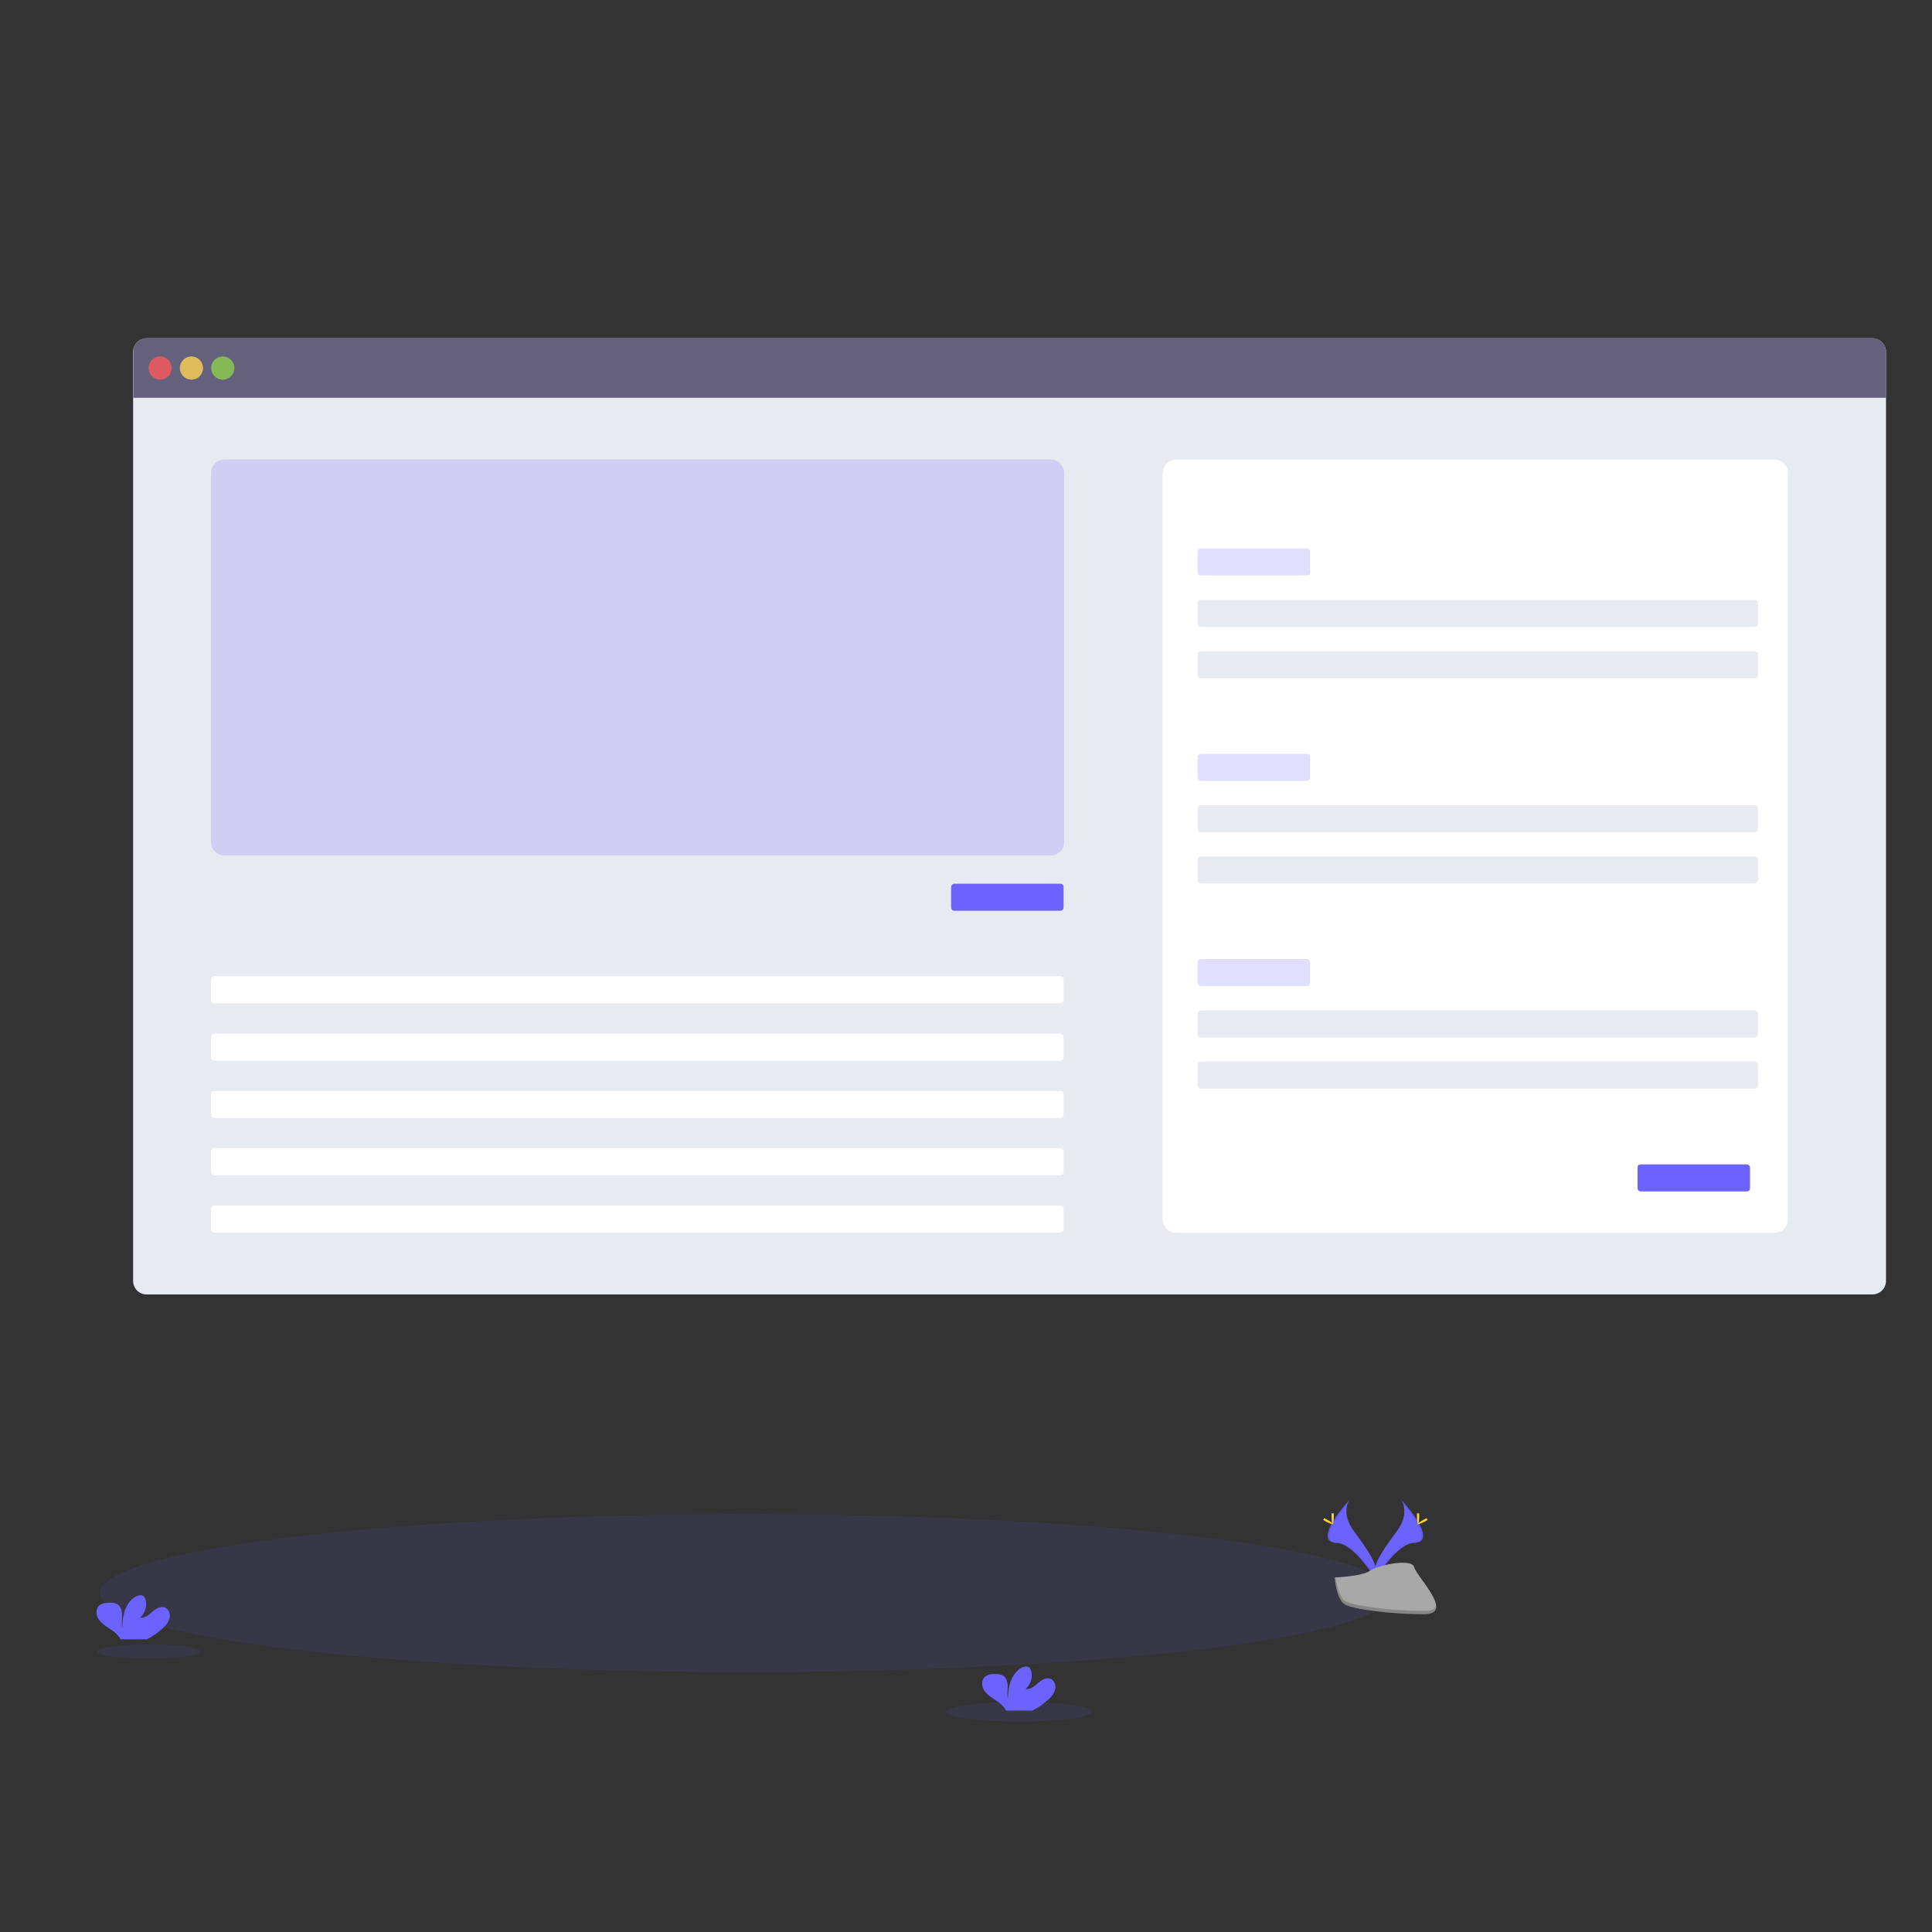<?xml version="1.0" encoding="utf-8"?>
<!-- Generator: Adobe Illustrator 19.0.0, SVG Export Plug-In . SVG Version: 6.00 Build 0)  -->
<svg version="1.1" xmlns="http://www.w3.org/2000/svg" xmlns:xlink="http://www.w3.org/1999/xlink" x="0px" y="0px"
	 viewBox="0 0 1000 1000" style="enable-background:new 0 0 1000 1000;" xml:space="preserve">
<rect x="0" y="0" width="1000" height="1000" fill="#333333" stroke="none"/>
<style type="text/css">
	.st0{opacity:0.1;fill:#6C63FF;enable-background:new    ;}
	.st1{fill:#6C63FF;}
	.st2{opacity:0.1;enable-background:new    ;}
	.st3{fill:#FFD037;}
	.st4{fill:#A8A8A8;}
	.st5{opacity:0.2;enable-background:new    ;}
	.st6{fill:#E8EAF2;}
	.st7{fill:#65617D;}
	.st8{opacity:0.8;fill:#FA5959;enable-background:new    ;}
	.st9{opacity:0.8;fill:#FED253;enable-background:new    ;}
	.st10{opacity:0.8;fill:#8CCF4D;enable-background:new    ;}
	.st11{opacity:0.2;fill:#6C63FF;enable-background:new    ;}
	.st12{fill:#FFFFFF;}
	.st13{display:none;}
	.st14{display:inline;}
	.st15{fill:url(#SVGID_1_);}
	.st16{fill:#A1616A;}
	.st17{fill:#3F3D56;}
	.st18{fill:#303D5C;}
	.st19{fill:#E1E7EF;}
	.st20{fill:#67647E;}
	.st21{opacity:3.000000e-02;enable-background:new    ;}
	.st22{display:inline;opacity:0.1;enable-background:new    ;}
	.st23{fill:url(#SVGID_2_);}
	.st24{fill:#EE8E9E;}
	.st25{opacity:5.000000e-02;enable-background:new    ;}
</style>
<g>
	<g id="_x23_wild_x28_have_x5B_rock_x2C_plant_x5D__x29_">
		<g>
			<g>
				<ellipse class="st0" cx="386.2" cy="824.6" rx="334.4" ry="40.9"/>
				<ellipse class="st0" cx="527.5" cy="886" rx="37.7" ry="5.1"/>
				<path class="st1" d="M542.7,879.6c1.7-1.4,2.9-3.2,3.5-5.3c0.5-2.1-0.5-4.6-2.5-5.4c-2.3-0.8-4.7,0.7-6.5,2.3s-4,3.4-6.3,3
					c2.5-2.3,3.7-5.7,2.9-9c-0.1-0.6-0.4-1.3-0.8-1.8c-1.3-1.4-3.5-0.7-5.1,0.3c-4.8,3.4-6.2,9.8-6.2,15.7c-0.5-2.1-0.1-4.3-0.1-6.4
					s-0.6-4.6-2.4-5.7c-1.1-0.6-2.4-0.9-3.7-0.8c-2.1-0.1-4.5,0.1-6,1.7c-1.8,1.9-1.4,5.2,0.3,7.3c1.6,2.1,4,3.5,6.2,5
					c1.7,1.1,3.3,2.5,4.4,4.2c0.1,0.3,0.3,0.5,0.4,0.7h13.5C537.5,883.8,540.2,881.9,542.7,879.6z"/>
				<ellipse class="st0" cx="77" cy="854.8" rx="26.7" ry="3.7"/>
				<path class="st1" d="M84.3,842.7c1.7-1.4,2.9-3.2,3.5-5.3c0.5-2.1-0.5-4.6-2.5-5.4c-2.3-0.8-4.7,0.7-6.5,2.3
					c-1.8,1.6-4,3.4-6.3,3c2.5-2.3,3.7-5.7,2.9-9c-0.1-0.6-0.4-1.3-0.8-1.8c-1.3-1.4-3.5-0.7-5.1,0.3c-4.8,3.4-6.2,9.8-6.2,15.7
					c-0.5-2.1-0.1-4.3-0.1-6.4s-0.6-4.6-2.4-5.7c-1.1-0.6-2.4-0.9-3.7-0.8c-2.1-0.1-4.5,0.2-6,1.7c-1.8,1.9-1.4,5.2,0.3,7.3
					c1.6,2.1,4,3.5,6.2,5c1.7,1.1,3.3,2.5,4.4,4.2c0.1,0.3,0.3,0.5,0.4,0.7H76C79.1,847,81.8,845,84.3,842.7z"/>
				<path class="st1" d="M725.2,776.2c0,0,5.1,6.6-2.3,16.5c-7.3,9.9-13.5,18.4-11,24.6c0,0,11.1-18.6,20.2-18.7
					C741.2,798.3,735.3,787.3,725.2,776.2z"/>
				<path class="st2" d="M725.2,776.2c0.5,0.6,0.8,1.4,1,2.1c8.8,10.4,13.5,20,5.1,20.3c-7.9,0.2-17.4,14.4-19.7,17.9
					c0.1,0.3,0.2,0.6,0.3,0.8c0,0,11.1-18.6,20.2-18.7C741.2,798.4,735.3,787.3,725.2,776.2z"/>
				<path class="st3" d="M734.6,784.6c0,2.3-0.3,4.2-0.6,4.2s-0.6-1.8-0.6-4.2c0-2.4,0.3-1.2,0.6-1.2S734.6,782.3,734.6,784.6z"/>
				<path class="st3" d="M737.8,787.4c-2,1.1-3.9,1.7-4,1.5c-0.2-0.3,1.4-1.4,3.4-2.5c2-1.1,1.2-0.3,1.4,0
					C738.8,786.7,739.8,786.2,737.8,787.4z"/>
				<path class="st1" d="M698.6,776.2c0,0-5.1,6.6,2.3,16.5c7.3,9.9,13.5,18.4,11,24.6c0,0-11.1-18.6-20.2-18.7
					C682.6,798.3,688.6,787.3,698.6,776.2z"/>
				<path class="st2" d="M698.6,776.2c-0.5,0.6-0.8,1.4-1,2.1c-8.8,10.4-13.5,20-5.1,20.3c7.9,0.2,17.4,14.4,19.7,17.9
					c-0.1,0.3-0.2,0.6-0.3,0.8c0,0-11.1-18.6-20.2-18.7C682.6,798.4,688.6,787.3,698.6,776.2z"/>
				<path class="st3" d="M689.2,784.6c0,2.3,0.3,4.2,0.6,4.2s0.6-1.8,0.6-4.2c0-2.4-0.3-1.2-0.6-1.2
					C689.3,783.4,689.2,782.3,689.2,784.6z"/>
				<path class="st3" d="M686,787.4c2,1.1,3.9,1.7,4,1.5c0.2-0.3-1.4-1.4-3.4-2.5c-2-1.1-1.2-0.3-1.4,0
					C685,786.7,684,786.2,686,787.4z"/>
				<path class="st4" d="M690.8,816.5c0,0,14.1-0.5,18.4-3.5s21.7-6.6,22.8-1.8c1.1,4.8,21.2,24.2,5.2,24.3c-16,0.1-37-2.5-41.2-5.1
					C691.7,827.8,690.8,816.5,690.8,816.5z"/>
				<path class="st5" d="M737.5,833.8c-15.9,0.1-37-2.5-41.2-5.1c-3.2-1.9-4.5-9-5-12.3h-0.5c0,0,0.9,11.4,5.1,14
					c4.2,2.6,25.4,5.2,41.2,5.1c4.6,0,6.2-1.7,6.1-4.1C742.7,832.9,740.9,833.8,737.5,833.8z"/>
			</g>
		</g>
	</g>
	<g id="_x23_website_x28_have_x5B_webpage_x5D__x29_">
		<path class="st6" d="M75.9,175.1h893.2c3.9,0,7.1,3.1,7.1,7.1v480.7c0,3.9-3.1,7.1-7.1,7.1H75.9c-3.9,0-7-3.1-7-7.1V182.1
			C69,178.2,72.1,175.1,75.9,175.1z"/>
		<g>
			<path class="st7" d="M976.2,182.1v23.8H69v-23.8c0-3.9,3.1-7.1,7-7.1l0,0h893.2C973.1,175.1,976.2,178.2,976.2,182.1
				C976.2,182,976.2,182,976.2,182.1z"/>
			<circle class="st8" cx="82.9" cy="190.5" r="6"/>
			<circle class="st9" cx="99.1" cy="190.5" r="6"/>
			<circle class="st10" cx="115.3" cy="190.5" r="6"/>
			<path class="st11" d="M116.3,237.8h427.4c3.9,0,7.1,3.1,7.1,7.1v190.9c0,3.9-3.1,7-7.1,7H116.3c-3.9,0-7.1-3.1-7.1-7V244.9
				C109.2,240.9,112.4,237.8,116.3,237.8z"/>
			<path class="st12" d="M110.9,505.3h437.9c0.9,0,1.7,0.7,1.7,1.7v10.6c0,0.9-0.7,1.7-1.7,1.7H110.9c-0.9,0-1.7-0.7-1.7-1.7v-10.6
				C109.2,506,110,505.3,110.9,505.3z"/>
			<path class="st12" d="M110.9,535h437.9c0.9,0,1.7,0.7,1.7,1.7v10.6c0,0.9-0.7,1.7-1.7,1.7H110.9c-0.9,0-1.7-0.7-1.7-1.7v-10.6
				C109.2,535.7,110,535,110.9,535z"/>
			<path class="st12" d="M110.9,564.7h437.9c0.9,0,1.7,0.7,1.7,1.7V577c0,0.9-0.7,1.7-1.7,1.7H110.9c-0.9,0-1.7-0.7-1.7-1.7v-10.6
				C109.2,565.4,110,564.7,110.9,564.7z"/>
			<path class="st12" d="M110.9,594.3h437.9c0.9,0,1.7,0.7,1.7,1.7v10.6c0,0.9-0.7,1.7-1.7,1.7H110.9c-0.9,0-1.7-0.7-1.7-1.7v-10.6
				C109.2,595.2,110,594.3,110.9,594.3z"/>
			<path class="st12" d="M110.9,624h437.9c0.9,0,1.7,0.7,1.7,1.7v10.6c0,0.9-0.7,1.7-1.7,1.7H110.9c-0.9,0-1.7-0.7-1.7-1.7v-10.6
				C109.2,624.8,110,624,110.9,624z"/>
			<path class="st12" d="M608.9,237.8h309.4c3.9,0,7.1,3.1,7.1,7.1v386.2c0,3.9-3.1,7-7.1,7H608.9c-3.9,0-7.1-3.1-7.1-7V244.9
				C602,240.9,605.1,237.8,608.9,237.8z"/>
			<path class="st11" d="M621.6,283.9h54.8c0.9,0,1.7,0.7,1.7,1.7v10.6c0,0.9-0.7,1.7-1.7,1.7h-54.8c-0.9,0-1.7-0.7-1.7-1.7v-10.6
				C619.9,284.7,620.7,283.9,621.6,283.9z"/>
			<path class="st6" d="M621.6,310.5h286.6c0.9,0,1.7,0.7,1.7,1.7v10.6c0,0.9-0.7,1.7-1.7,1.7H621.6c-0.9,0-1.7-0.7-1.7-1.7v-10.6
				C619.9,311.3,620.7,310.5,621.6,310.5z"/>
			<path class="st6" d="M621.6,337.1h286.6c0.9,0,1.7,0.7,1.7,1.7v10.6c0,0.9-0.7,1.7-1.7,1.7H621.6c-0.9,0-1.7-0.7-1.7-1.7v-10.6
				C619.9,337.8,620.7,337.1,621.6,337.1z"/>
			<path class="st11" d="M621.6,390.2h54.8c0.9,0,1.7,0.7,1.7,1.7v10.6c0,0.9-0.7,1.7-1.7,1.7h-54.8c-0.9,0-1.7-0.7-1.7-1.7V392
				C619.9,390.9,620.7,390.2,621.6,390.2z"/>
			<path class="st6" d="M621.6,416.8h286.6c0.9,0,1.7,0.7,1.7,1.7v10.6c0,0.9-0.7,1.7-1.7,1.7H621.6c-0.9,0-1.7-0.7-1.7-1.7v-10.6
				C619.9,417.5,620.7,416.8,621.6,416.8z"/>
			<path class="st6" d="M621.6,443.3h286.6c0.9,0,1.7,0.7,1.7,1.7v10.6c0,0.9-0.7,1.7-1.7,1.7H621.6c-0.9,0-1.7-0.7-1.7-1.7v-10.6
				C619.9,444,620.7,443.3,621.6,443.3z"/>
			<path class="st11" d="M621.6,496.4h54.8c0.9,0,1.7,0.7,1.7,1.7v10.6c0,0.9-0.7,1.7-1.7,1.7h-54.8c-0.9,0-1.7-0.7-1.7-1.7v-10.6
				C619.9,497.2,620.7,496.4,621.6,496.4z"/>
			<path class="st6" d="M621.6,523h286.6c0.9,0,1.7,0.7,1.7,1.7v10.6c0,0.9-0.7,1.7-1.7,1.7H621.6c-0.9,0-1.7-0.7-1.7-1.7v-10.6
				C619.9,523.8,620.7,523,621.6,523z"/>
			<path class="st6" d="M621.6,549.5h286.6c0.9,0,1.7,0.7,1.7,1.7v10.6c0,0.9-0.7,1.7-1.7,1.7H621.6c-0.9,0-1.7-0.7-1.7-1.7v-10.6
				C619.9,550.3,620.7,549.5,621.6,549.5z"/>
			<path class="st1" d="M849.3,602.7h54.8c0.9,0,1.7,0.7,1.7,1.7V615c0,0.9-0.7,1.7-1.7,1.7h-54.8c-0.9,0-1.7-0.7-1.7-1.7v-10.6
				C847.5,603.4,848.2,602.7,849.3,602.7z"/>
			<path class="st1" d="M494,457.4h54.8c0.9,0,1.7,0.7,1.7,1.7v10.6c0,0.9-0.7,1.7-1.7,1.7H494c-0.9,0-1.7-0.7-1.7-1.7v-10.6
				C492.3,458.2,493.1,457.4,494,457.4z"/>
		</g>
	</g>
</g>
<g id="_x23_man_x28_stand_x29_" class="st13">
	<g class="st14">
		
			<linearGradient id="SVGID_1_" gradientUnits="userSpaceOnUse" x1="1745.378" y1="713.381" x2="1745.378" y2="293.331" gradientTransform="matrix(1 0 0 1 -1558.18 126.5)">
			<stop  offset="0" style="stop-color:#808080;stop-opacity:0.25"/>
			<stop  offset="0.54" style="stop-color:#808080;stop-opacity:0.12"/>
			<stop  offset="1" style="stop-color:#808080;stop-opacity:0.1"/>
		</linearGradient>
		<path class="st15" d="M255.3,548.5c-1.6-10.3-10.9-34.4-10.9-34.4l0,0c-0.2-0.7-0.4-1.5-0.6-2.1c-6.6-22.9-15.9-24.9-15.9-24.9
			l-33-7.1c0.3,0.2,0.5,0.4,0.6,0.6l-0.6,0.1c-1.5-1.7-2.5-4-2.8-6.2c-0.1-0.4-0.1-0.7-0.2-1c9.2-8.9,9.4-23.7,0.4-32.8
			c-0.7-0.7-1.5-1.5-2.3-2.1c-0.4-0.3-0.7-0.6-1-0.8c1.6-1.7,1.7-4,0.5-6.2c-2.6-5.4-8.3-8.8-14.1-10.5c-4.4-1.3-9.3-1.7-13.7-0.3
			c-2.5,0.9-4.9,2-7.2,3.3c-4.4,2.2-9.2,4-12.5,7.5c-0.8,0.7-1.3,1.8-1.3,3c0.3,0.8,0.7,1.6,1.3,2.2c0.9,1.7,0.7,3.7,0.1,5.5
			s-1.6,3.5-2,5.3s-0.3,4,1.1,5.3c0.6,0.6,1.4,1,2,1.5c0.7,0.6,1.4,1.4,1.9,2.2l4,5.3c1.8,2.4,3.5,4.9,4.9,7.4c0.8,2,1.8,3.9,3,5.7
			c0.4,0.5,0.8,0.9,1.3,1.4l-0.4-0.2c1.2,1.1,2.8,1.7,4.4,1.7h0.2c0.3,0,0.6-0.1,0.8-0.4v0.7c0.1,2.6,0.1,5.2-0.1,7.8l-0.3-0.2
			c-0.9-0.5-2-0.4-2.8,0.3l-30.4,24.3c0,0-6.6,9.1-5.7,24.6l-5.3,23.4c0,0-6.7,19.8-1.6,34.1c5.1,14.1,8.1,22.3,8.1,22.3
			s2,16.1,5.1,17.5c3.1,1.4,4.4,2,4.4,2l0.6,3.9l0,0c0,0,0.2,0.4,0.6,1c2.2,3.9,10.6,17.6,15.3,16.2c0.6,3.8,0.8,7.5,0.8,11.3
			l4.8,32.1c0,0,3.3,8.7,3.1,13.3s3.9,11,3.9,11c-2.5,4.6-3.2,9.8-2,14.9c1.9,8.5,4.4,47.9,4.4,47.9l3.6,9.6l-0.1,11.2
			c-0.3,1.8-1,3.5-2.2,5c-2.3,2.5-2.1,5.4-7.7,8.8c-5.6,3.4-9.1,4.7-9.1,9.3c0,0.6-0.1,1.2-0.2,1.8c-0.6,3.3-1.5,5.1,8.7,6.1
			c7.3,0.6,14.5-1.8,20-6.7c0,0,1.7-3.2,10.1-4.5c0,0,2.8-0.2,3-2.7c0.1-0.8,0-2.6,0-4.3c-0.1-3.5-0.5-7.5-0.9-7.7
			c-0.5-0.2-1.6-3.8-1.8-5.1h2.3c0,0,2.2-16.1,0-26.5c-2.2-10.5-0.2-17.8-0.2-17.8l-0.4-27.6c0,0-2.8-3-0.6-8.5c2.2-5.4,0-32,0-32
			s0.8-9.6,3.2-11.8c2.4-2.2,0.1-14,0-14.6l4.2,14.1c0,0,1.8,27.9,5.7,33.1l1.1,12.7c0,0,8,11.7,6.4,17.9
			c-1.6,6.2,1.7,28.9,1.7,28.9v23.1c0,0-3.6,9.3,1.5,12.7l2.2-0.1c-0.7,0.6-1.3,1.7-2.1,2.5c-0.9,1-1.5,4.8-1.8,8
			c-0.3,2.8-0.4,5.1-0.4,5.1c1.4,2.1,3.7,3.4,6.2,3.7c4,0.2,17.2,10.3,17.2,10.3s13,0,16.4-0.6l0.2-0.1c1.1-0.4,2-1.1,2.6-2.1
			c0.6-1.2,0.9-2.5,0.6-3.9c-0.5-2-2-4.2-5.5-6.1c-8.7-4.6-10.1-9-10.1-9l-5.7-8.5h0.8c0,0-0.6-9.1,5.7-19.4l-0.5-45.2
			c0,0,2.6-15.5-1.8-23.9c0,0-0.4-8.9,2.6-11.7c2.9-2.8-4-30.4-4-30.4s-1.4-14.9-3.1-28.4l0,0c6.9,6.5,14.1-17.1,15.3-21.2h0.2
			l-0.1-0.3l0.1-0.3l0,0c0,0-1.6-5.5-0.5-4.3c1.1,1.2,3.9-3,3.9-3s-0.4-22.6,4.4-34C262.2,576.1,255.3,548.5,255.3,548.5z
			 M234.7,562.8L234.7,562.8c0.7,13.7-0.1,43.2-0.1,43.2s-0.9,3.8-1.9,8.3l-0.7-28l0,0l-0.7-26.4L234.7,562.8z M146.5,553.4
			c0,0,3.5,43.5,0,49.9c-1,1.7-1.8,5-2.5,8.6c-1.1-3-3.6-10.1-2.8-13.9c1.1-4.9-2.3-17.6-2.3-17.9s-0.3-7.1,2.2-12.3
			c2.5-5.2,0.8-7.4,0.8-7.4S144,551.7,146.5,553.4L146.5,553.4z"/>
		<path class="st16" d="M155,651.5c-3,13.3-15.1-6.8-17.8-11.7c-0.4-0.6-0.6-1-0.6-1l1.3-6.2l6.9-2.8c1.1,0.6,2.1,1.3,3.1,2
			C151.6,634.7,157.3,641.1,155,651.5z"/>
		<path class="st16" d="M248.7,629.6c0,0,0,0.1-0.1,0.3l-0.1,0.4c-1.2,4.1-8.3,27.7-15,21.1c-7.4-7.2-3.9-23.5-3.9-23.5l0,0
			l15.6-1.7l3.1,3.2l0,0L248.7,629.6z"/>
		<path class="st17" d="M239.6,745l0.4,44.7c-6.2,10.2-5.6,19.2-5.6,19.2l-20.2,0.8c-5-3.3-1.4-12.6-1.4-12.6v-23.1
			c0,0-3.1-22.5-1.7-28.8c1.5-6.2-6.3-17.8-6.3-17.8l-1.1-12.6c-3.9-5.1-5.6-32.8-5.6-32.8l-4.1-14c0.1,0.6,2.2,12.3,0,14.4
			s-3.1,11.7-3.1,11.7s2.2,26.4,0,31.7c-2.2,5.3,0.6,8.4,0.6,8.4l0.4,27.4c0,0-1.9,7.3,0.2,17.7c2.1,10.4,0,26.4,0,26.4h-21.8
			l0.1-11.2l-3.5-9.5c0,0-2.4-39-4.3-47.5c-1.2-5.1-0.5-10.3,2-14.8c0,0-4-6.4-3.9-10.9c0.2-4.5-3-13.1-3-13.1l-4.7-31.8
			c0.1-6.2-0.6-12.2-2.4-18.2c-2.8-9.1-6.7-20.9-6.7-20.9l4.5,0.4l22.9,2c0,0,55.7-3.8,58.2-0.6c0.6,1,0.9,2.1,1,3.2
			c2.5,11.2,5.8,46.5,5.8,46.5s6.7,27.5,3.9,30.1c-2.8,2.7-2.6,11.6-2.6,11.6C242,729.6,239.6,745,239.6,745z"/>
		<path class="st18" d="M192.4,822.8c-0.2,2.5-2.9,2.7-2.9,2.7c-8.2,1.3-9.9,4.4-9.9,4.4c-5.3,4.8-12.4,7.2-19.7,6.6
			c-10-1-9-2.8-8.5-6.1c0.1-0.6,0.2-1.2,0.2-1.8c0-4.5,3.5-5.8,8.9-9.2c5.4-3.4,5.2-6.2,7.5-8.7s2.5-7.3,2.5-7.3
			c2.6-4.4,9.1,0.6,9.1,0.6c0.3,1.6,9.9,1.4,9.9,1.4s1.3,5.1,1.9,5.4c0.5,0.2,0.7,4.2,0.9,7.7C192.5,820.3,192.5,822,192.4,822.8z"
			/>
		<path class="st2" d="M192.4,822.8c-0.2,2.5-2.9,2.7-2.9,2.7c-8.2,1.3-9.9,4.4-9.9,4.4c-5.3,4.8-12.4,7.2-19.7,6.6
			c-10-1-9-2.8-8.5-6.1c4.5,1.1,13,2.7,18-0.1c7-3.8,11.9-6.4,11.9-6.4l11-5.5C192.5,820.3,192.5,822,192.4,822.8z"/>
		<path class="st18" d="M253.9,836.2c-0.6,1-1.5,1.7-2.5,2l-0.2,0.1c-3.3,0.6-16.2,0.6-16.2,0.6s-13-10-16.9-10.3
			c-2.5-0.3-4.7-1.6-6.1-3.6c0,0,0.1-2.3,0.4-5.1c0.3-3.2,0.8-7,1.7-7.9c1.7-1.8,2.1-4.3,6.1-2.8c0,0,5.6-9.8,12.1-2.2l6.8,10.3
			c0,0,1.3,4.3,9.9,8.9c3.5,1.8,5.1,4,5.4,6C254.7,833.7,254.5,835,253.9,836.2z"/>
		<path class="st2" d="M253.9,836.2c-0.7,0.6-1.7,1.4-2.5,2l-0.2,0.1c-3.3,0.6-16.2,0.6-16.2,0.6s-13-10-16.9-10.3
			c-2.5-0.3-4.7-1.6-6.1-3.6c0,0,0.1-2.3,0.4-5.1c4,1.2,10,3.3,11.7,5.6c2.5,3.5,10,8.3,10,8.3s14.1-1.4,20.3-1.6
			C254.7,833.7,254.5,835.1,253.9,836.2z"/>
		<path class="st16" d="M199,485.2l-18.6,19.7c0,0-22.5-1.7-18.6-8.3c2-3.4,2.3-10.5,2.1-16.6c-0.2-6-0.8-11-0.8-11
			s31.5-15.7,29.1-1c-0.6,2.8-0.6,5.6-0.1,8.4C193.6,483.6,199,485.2,199,485.2z"/>
		<path class="st2" d="M192.3,467.9c-0.6,2.8-0.6,5.6-0.1,8.4c-4.2,4.2-10,3.3-16.5,3.3c-4.3,0-8.9,0.1-12.3-1.9
			c-0.2-6-0.2-8.6-0.2-8.6S194.8,453.2,192.3,467.9z"/>
		<path class="st16" d="M199,458.7c0,12.9-10.4,23.2-23.2,23.2c-12.9,0-23.2-10.4-23.2-23.2c0.5-12.9,11.2-22.9,24.1-22.4
			C188.8,436.7,198.6,446.5,199,458.7z"/>
		<path class="st2" d="M230.6,633.1c-5.8,13.8-43,14.1-43,14.1v-15l-2.2-0.2c1,4.3-1.4,14.8-1.4,14.8c-29.4,4.1-36.6-12.6-36.6-12.6
			l1-5.7l22.9,2c0,0,55.7-3.8,58.2-0.6C230.1,630.8,230.5,631.9,230.6,633.1z"/>
		<path class="st19" d="M187.7,645.3v-15l-2.2-0.2c1,4.3-1.4,14.8-1.4,14.8c-22.1,3.1-31.7-5.6-35-10.1c-0.6-0.7-1.1-1.7-1.6-2.5
			l9-50.5l2.1-74.4l3.2-13l0.7-6.2V488h0.1l2.3,1l13.7,6l15.5-11.8l0.2-0.2l0.8-0.6l1.3,1l3.2,2.6l10.3,66.2c0,0,17.8,51,21.1,71.6
			c0.1,0.8,0.3,1.6,0.4,2.3C233.5,644.9,187.7,645.3,187.7,645.3z"/>
		<circle class="st20" cx="180.2" cy="496.4" r="1.3"/>
		<circle class="st20" cx="180.9" cy="508.4" r="1.3"/>
		<circle class="st20" cx="182.1" cy="528" r="1.3"/>
		<circle class="st20" cx="184.3" cy="549" r="1.3"/>
		<circle class="st20" cx="185.6" cy="568.8" r="1.3"/>
		<circle class="st20" cx="187" cy="589.8" r="1.3"/>
		<circle class="st20" cx="186.5" cy="610.7" r="1.3"/>
		<path class="st2" d="M163.4,589.2c0,0-1.5,19.4-4.2,25c-2.8,5.6-4,21.4-4,21.4l-6.3-0.7c-0.6-0.7-1.1-1.7-1.6-2.5l9-50.5l2.1-74.4
			l3.2-13l0.7-6.2h0.1c0.7-0.4,1.6-0.4,2.2,0l0.3,0.2c-0.1,0.3-0.2,0.6-0.3,0.8c-2.5,7.7-3.4,21.9-3.4,21.9s3.5,25.9,4,38
			C165.7,561.2,163.4,589.2,163.4,589.2z"/>
		<path class="st2" d="M147.9,631.8c-0.1,0.2-0.2,0.3-0.3,0.5c-2.5,4.1-8.6,6.7-10.5,7.4c-0.4-0.6-0.6-1-0.6-1l1.3-6.2l6.9-2.8
			C145.9,630.3,146.9,631.1,147.9,631.8z"/>
		<path class="st18" d="M131.2,533.1l-5.7,3.4l-5.2,23.2c0,0-6.5,19.8-1.5,33.8c5.1,14.1,7.9,22.1,7.9,22.1s2,16,5.1,17.3
			c3,1.3,4.3,2,4.3,2l0.6,3.9c0,0,8.2-2.8,11.1-7.6s-2.1-17.1-2.1-17.1s-4.3-10.4-3.2-15.2c1.1-4.8-2.2-17.5-2.2-17.8
			s-0.3-7.1,2.1-12.2c2.4-5.1,0.8-7.3,0.8-7.3l-1.5-14.8L131.2,533.1z"/>
		<path class="st2" d="M231.1,628.7c0,0-15.2,5.7-20,0.7c-4.9-5-4.3-28.6-4.3-28.6s-4.6-43.5-7.5-50.6c-2.9-7.2-1.4-58.6-1.4-58.6
			s-1.9-6.6-3.7-8.4c-0.1-0.1-0.2-0.2-0.4-0.3l0.6,0.1l2,0.5l3.2,2.6l10.3,66.2c0,0,17.8,51,21.1,71.6L231.1,628.7z"/>
		<path class="st2" d="M248.7,630.2h-0.2c-1.9,0.3-18.8,2.3-18.8-1.2c0-0.4,0-0.8,0.1-1.2l15.6-1.7l3.1,3.2l0,0
			c0.1,0.2,0.1,0.4,0.2,0.6V630.2z"/>
		<path class="st18" d="M232.4,509.8l11.1,5.8c0,0,9.2,23.9,10.7,34.2c0,0,6.9,27.5,2.1,38.8s-4.3,33.7-4.3,33.7s-2.8,4.1-3.9,3
			c-1.1-1.1,0.5,4.3,0.5,4.3s-18.9,2.5-19-1.2c-0.1-3.7,4.3-21.5,4.3-21.5s1.2-42.3-0.5-49C231.8,551.3,232.4,509.8,232.4,509.8z"/>
		<path class="st2" d="M199.3,554.9c0,0-6.2,15.2-8.3,16.3s0.4,5.1,0.4,5.1S202.8,560.3,199.3,554.9z"/>
		<path class="st2" d="M195.6,501.3c0.1-0.3-7.4,7.3-9.5,8.5C184.1,511,193.5,509.7,195.6,501.3z"/>
		<path class="st2" d="M174.7,553.6c0,0-11.5,7.4-9.9,10.4C166.3,567,174.7,553.6,174.7,553.6z"/>
		<path class="st2" d="M195.5,661.8c0,0,9.7,6.2,25,7.8L195.5,661.8z"/>
		<path class="st2" d="M172,677c0,0,9.1,11.4,13.1,11.7C189.3,688.9,172,677,172,677z"/>
		<path class="st2" d="M184.7,721.6c-0.4,0.2-5.1,10.3-9.9,10.6C169.9,732.4,184.7,721.6,184.7,721.6z"/>
		<path class="st2" d="M226.7,743.5c0,0,9-2,10.9,4.4C237.6,748,237,746,226.7,743.5z"/>
		<path class="st2" d="M220.6,780.4c0,0,10.8-2.2,13.1,0.8C236.2,784.2,220.6,780.4,220.6,780.4z"/>
		<path class="st2" d="M189.9,785.5c0,0.1-11,2.2-10.7,3.6c0.4,1.4,11.9,1.2,12.2-1C191.7,787,191.1,785.8,189.9,785.5
			C190,785.5,190,785.5,189.9,785.5z"/>
		<path class="st2" d="M217.1,795.1c0,0,18.2-2.2,17,1.7C232.9,800.5,217.1,795.1,217.1,795.1z"/>
		<path class="st2" d="M121.9,571.2c0.1,0.3,11.9,1.9,13.6,5.7c0,0-11.7-5.4-13.5-5.4"/>
		<path class="st2" d="M138.6,602.2c0,0-9.8,3.1-9.2,7.8C130.1,614.7,128.4,607.9,138.6,602.2z"/>
		<path class="st2" d="M134,626.2c0,0,3.6-5,7-4S134,626.2,134,626.2z"/>
		<path class="st2" d="M190.3,440.5c-0.4,0.4-0.7,0.6-1.2,0.8c-2.8,1.7-3.7,4.2-5,7.2c-1.3,2.7-2.7,5.5-5.1,7.1
			c-3.3,1.9-7.6,1.3-11,2.9c-3.1,1.7-4.9,5-4.5,8.5c0.2,1.3,0.6,2.6,0.9,3.9c0.7,2.8,1.1,5.5,1,8.4c0,0.1,0,0.2,0,0.3
			c-11.5-5.8-16.1-19.8-10.4-31.1c5.8-11.5,19.8-16.1,31.1-10.4C187.6,438.6,188.9,439.5,190.3,440.5L190.3,440.5z"/>
		<path class="st18" d="M189.7,433.6c-2.6-5.3-8.1-8.7-13.8-10.4c-4.3-1.3-9.1-1.7-13.4-0.3c-2.4,0.9-4.8,2-7,3.3
			c-4.3,2.2-9.1,3.9-12.3,7.4c-0.8,0.7-1.3,1.8-1.2,3c0.3,0.8,0.7,1.6,1.2,2.2c0.9,1.7,0.6,3.7,0.1,5.5c-0.6,1.8-1.6,3.4-2,5.2
			c-0.5,1.8-0.3,4,1.1,5.2c0.6,0.6,1.3,1,2,1.5c0.7,0.6,1.4,1.4,1.9,2.2l3.9,5.2c1.8,2.3,3.4,4.8,4.8,7.3c0.8,1.9,1.8,3.9,2.9,5.6
			c1.3,1.7,3.3,3,5.4,2.8c0.4,0,0.6-0.2,0.8-0.4c0.1-0.2,0.1-0.4,0.1-0.6c0.1-2.8-0.3-5.6-1-8.4c-0.5-1.3-0.7-2.6-1-3.9
			c-0.4-3.5,1.5-6.8,4.6-8.5c3.4-1.7,7.7-1,11-2.9c2.6-1.6,4-4.4,5.1-7.1c1.4-2.9,2.1-5.5,5-7.2
			C190.8,439.2,191.1,436.3,189.7,433.6z"/>
		<path class="st2" d="M179.3,813.3c0,0,3.6,4.5,2.7,7.1C180.9,823,179.3,813.3,179.3,813.3z"/>
		<path class="st2" d="M227.3,824.6c0,0,0.8-6.1,4-6.2c3.2-0.1,3.3-0.4,5.7,0.6c2.4,1,4.7,2.4,4,2.6c-0.7,0.2-4.1-3.5-7.7-1.6
			C231.1,821.3,229.1,822.8,227.3,824.6z"/>
		<path class="st2" d="M168.7,502.6l9.9-7c0,0-14.6-8.6-16.3-7.3c-1.7,1.3-2.9,12-2.9,12L168.7,502.6z"/>
		<path class="st19" d="M168.6,502.1l9.9-7.2c0,0-14.6-8.6-16.3-7.3c-1.7,1.3-2.9,12.7-2.9,12.7L168.6,502.1z"/>
		<path class="st21" d="M168.6,502.1l9.9-7.2c0,0-14.6-8.6-16.3-7.3c-1.7,1.3-2.9,12.7-2.9,12.7L168.6,502.1z"/>
		<path class="st18" d="M164,487.7l-0.3-0.2c-0.9-0.5-1.9-0.4-2.8,0.3L131.1,512c0,0-6.5,9-5.6,24.4l17.5,25c0,0,2-8.5,4.4-6.9
			c0,0,3.4,43.3,0,49.5s-5,29.6-5,29.6l11.6,1.3c0,0,1.2-15.8,4-21.4c2.8-5.6,4.2-25,4.2-25s2.5-28.1,2-40.2s-4-38-4-38
			S161.3,495.1,164,487.7z"/>
		<path class="st2" d="M193.6,498.1l-12.4-4.6c0,0,15.8-17.3,17.7-7.7L193.6,498.1z"/>
		<path class="st19" d="M193.6,497.5l-12.4-4.6c0,0,15.8-17.3,17.7-7.7L193.6,497.5z"/>
		<path class="st21" d="M193.6,497.5l-12.4-4.6c0,0,15.8-17.3,17.7-7.7L193.6,497.5z"/>
		<path class="st2" d="M193.3,482.8c0.2,0,0.4,0,0.6,0.1L193.3,482.8z"/>
		<path class="st18" d="M194.5,481.6l32.9,7.1c0,0,9.1,2,15.6,24.7c6.5,22.7-8.9,50.6-8.9,50.6l-3.4-2.9l1.7,66.4
			c0,0-15.2,5.7-20,0.7c-4.9-5-4.3-28.6-4.3-28.6s-4.6-43.5-7.5-50.6c-2.9-7.2-1.5-58.6-1.5-58.6S196.3,481.2,194.5,481.6z"/>
		<path class="st2" d="M224.6,524c-0.5,0.5-1,20.5,1,35.8c1.2,9.3,3.1,18.6,5.7,27.6l-2.9-61.3C228.3,526.1,226,522.6,224.6,524z"/>
		<path class="st2" d="M220.5,506.6c0.8,0.5,4.3,8.8,2.8,12.3C221.7,522.4,220.5,506.6,220.5,506.6z"/>
		<path class="st2" d="M189.5,433.6c-1.7-3.2-4.1-5.8-7.3-7.5c2.3,1.7,4.1,3.9,5.4,6.3c1.4,2.8,1,5.6-1.7,7.3
			c-2.8,1.7-3.7,4.2-5,7.2c-1.3,2.7-2.7,5.5-5.1,7.1c-3.3,1.9-7.6,1.3-11,2.9c-3.1,1.7-4.9,5-4.5,8.5c0.2,1.3,0.6,2.6,0.9,3.9
			c0.7,2.8,1.1,5.5,1,8.4c0,0.2,0,0.4-0.1,0.6c-0.2,0.3-0.6,0.5-0.8,0.4c-0.8,0.1-1.7-0.1-2.5-0.5c1.1,1.1,2.7,1.7,4.3,1.7
			c0.5,0.1,0.8-0.3,0.9-0.7c0-0.1,0-0.1,0-0.2c0.1-2.8-0.3-5.6-1-8.4c-0.5-1.3-0.7-2.6-1-3.9c-0.4-3.5,1.5-6.8,4.5-8.5
			c3.4-1.7,7.7-1,11-2.9c2.6-1.6,4-4.4,5.1-7.1c1.4-2.9,2.1-5.5,5-7.2C190.5,439.2,190.9,436.3,189.5,433.6z"/>
	</g>
</g>
<g id="_x23_man_x28_stand_x2C_point_x5F_to_x29_" class="st13">
	<path class="st22" d="M632,438.2c-0.1,0.3-0.2,0.6-0.2,0.8c0,0.5,0.2,0.9,0.6,1.3c0.5,0.3,0.9,0.5,1.5,0.6c0.4,0.1,0.7,0.1,1.1,0.1
		c0.6,0,1-0.1,1.5-0.3c0.1-0.1,0.2-0.1,0.3-0.2c-0.2-0.2-0.4-0.4-0.5-0.6c-0.1,0.1-0.2,0-0.6,0c-0.6,0-1.2-0.2-1.8-0.3
		c-0.3-0.1-0.5-0.2-0.7-0.4c-0.3-0.3-0.6-0.6-0.6-1L632,438.2z"/>
	<g class="st14">
		
			<linearGradient id="SVGID_2_" gradientUnits="userSpaceOnUse" x1="467.717" y1="715.493" x2="467.717" y2="307.526" gradientTransform="matrix(-1 0 0 1 1062.21 126.5)">
			<stop  offset="0" style="stop-color:#808080;stop-opacity:0.25"/>
			<stop  offset="0.54" style="stop-color:#808080;stop-opacity:0.12"/>
			<stop  offset="1" style="stop-color:#808080;stop-opacity:0.1"/>
		</linearGradient>
		<path class="st23" d="M514.5,483.4c0.8,1.2,1.9,2.2,3,3.1c0.7,0.6,1.6,1.3,2.4,1.8l0.7,0.5l-0.1,0.1c-0.2,0.4-0.3,0.7-0.2,1.1
			c0.2,0.5,0.5,0.9,0.9,1.2c1.9,1.7,3.2,4.1,3.7,6.7c0.3,1.5-0.7,3.1-0.6,4.6c0.2,1.5,0.6,2.9,1.2,4.3c1.3,3.2,2.6,6.5,5.1,8.8
			c0.6,5.1,2.6,10,5.7,14.1c2.7,3.4,6.2,6,9.6,8.5c1.1,0.9,2.3,1.7,3.6,2.2c1.1,0.5,2.3,0.7,3.5,0.9c10.2,2,20.5,3.2,30.9,3.6
			c0.3,6.2,0.5,12.3,0.4,18.6c0.1,1-0.1,2-0.5,3c-0.6,0.9-1.1,1.7-1.8,2.5c-2.4,3.1-2.5,7.4-2.3,11.4c0.3,4.6,0.7,9.2,1.7,13.8
			c1.1,5.8,0.1,12.2,2.1,17.8c0.8,2.2,1.7,4.4,2.5,6.6c0.3,0.6,0.5,1.3,0.5,1.9c0,1.5-0.9,2.7-1.7,4c-1,1.8-1.6,3.9-1.5,6
			c0,0.3,0.1,0.5,0.2,0.6c0.3,0.4,0.8,0.4,1.3,0.3c1.8-0.3,3.7-0.5,5.5-0.5c-0.4,0.4-0.6,0.8-0.9,1.3c-0.5,0.7-0.8,1.6-1.2,2.4
			c-0.6,1.4-1.2,2.8-1.6,4.3c-0.1,0.2-0.1,0.5-0.2,0.6c-0.1,0.5-0.2,0.9-0.3,1.4c-0.4,2.6-0.6,5.2-0.5,7.9c-0.3,4.9-0.5,10-1,11.6
			c-0.6,2.1,0.2,5.5,1,8.7c0,2.2,0.5,4.4,1.2,6.5c0.1,2.3,0.4,4.6,0.8,6.9c2.8,16,5.9,32,9.1,47.9c0.3,1.4,0.6,2.8,0.9,4.1
			c1.2,4.4,3.3,8.5,6.2,12.1c2.5,3.2,4.7,6.6,6.4,10.3c-0.2,0.8-0.4,1.7-0.6,2.6c-1.8,7.6-4.2,15.2-5.1,23c-0.4,3.1-0.5,6.3-1.7,9.2
			c-0.6,1.5-1.6,2.8-1.7,4.4c-0.1,1,0.2,2,0.6,2.8l-0.6,0.5l-0.4,0.3c-2.3,1.8-5.4,2.2-8.4,2.9c-2.8,0.7-6,2.3-6.9,5.1
			c-0.1,0.2-0.1,0.4-0.2,0.6c-0.6,2.7,1.1,5.4,3.3,7c2.4,1.7,5.3,2.1,8.3,2.6c2.9,0.4,5.9,0.6,8.5,1.9c2.3,1.1,4.1,2.9,6.5,3.8
			l0.5,0.1c-0.6,0.3-1.1,0.6-1.7,0.9c-2.5,1.3-5.1,2.1-7.9,2.5s-6.1,0.6-7.5,2.9l0,0c-1.2,2-0.3,4.7,1.4,6.2c1.7,1.6,4,2.3,6.2,2.8
			c5.1,1,10.4,1.7,15.6,1.9l5.1,0.4c5,0.4,9.9,0.7,15,0.7c6.2,0,12.3-0.6,18.4-1.6c0.8,0.1,1.7-0.6,1.7-1.5c0-0.1,0-0.3,0-0.4
			c-0.1-6.2-0.8-12.5-2.3-18.6c-0.5-1.8-2.9,0.6-4.3,2.2c-0.2-0.9-0.4-1.8-0.6-2.7l1.1-0.6c0.8-0.3,1.6-0.9,2-1.7
			c0.2-0.6,0.3-1.3,0.2-1.9c-0.2-4-0.5-8.2-2.4-11.7c-1.3-2.1-2.8-4-4.6-5.7c-0.5-12.6-1.9-25.2-4.6-37.5
			c-1.4-6.2-3.1-12.6-6.8-17.9c-0.5-0.6-0.9-1.3-1.5-2c-0.4-6.1-1.1-12-2.2-18c-0.2-0.8-0.2-1.7,0-2.4c0.4-0.6,0.8-1.3,1.3-1.8
			c2.2-2.8,1.3-6.8,1-10.4c-0.4-5.1,0.8-10.2,2-15.2l4.4-18.5c0.4-1.7,0.9-3.5,1.6-5.1c1.2-2.2,2.5-4.4,4-6.4
			c4.1-6.5,6.1-14.2,5.6-22c0.8,0.3,1.7,0.6,2.5,0.9c0.6-5.1-1.6-11,0-15.8c2.7-1.9,4.9-4.5,6.2-7.5c1.2-2.8,1.6-5.8,2.8-8.5
			c0.7-1.6,1.7-2.9,2.1-4.6c0.6-2.5-0.2-5.1-0.1-7.5c0.1-5.5,4-10.6,3.2-16c-0.5-2.6-1.9-5-1.8-7.5c0.1-1.4,0.5-2.8,1.1-4.1
			c3-8,6-16.5,4.4-24.9c-0.4-2.2-1.1-4.3-1-6.5c0.1-2.5,1.3-5,0.9-7.4c-0.2-0.9-0.6-1.8-1.1-2.6c1.1-1.7,2-3.4,2.8-5.2
			c0.5-1,0.7-2.2,0.7-3.4c-0.2-1.6-1.1-3-2.4-4c-1.3-0.9-2.7-1.7-4.1-2.4c-0.5-0.2-0.8-0.5-1.2-0.8c-0.3-0.5-0.5-0.8-0.6-1.3
			c-0.8-1.4-2.6-1.8-4-2.7c-5.1-3-4.5-10.9-8.8-15c-3-2.7-7.4-2.9-10.7-0.6c-0.4,0.4-0.9,0.6-1.5,0.7c-0.6-0.1-1.1-0.4-1.5-0.8
			c-1.1-0.7-2.3-1.1-3.6-1c-0.8-3.1-1.1-6.3-1-9.6h0.4c0.5,0,1,0,1.5-0.2c2.2-0.6,3.5-2.9,4.3-5.1c0.7-1.7,1.4-3.7,1.9-5.5
			c0-0.2,0.1-0.4,0.1-0.6c4.2,2.9,9.1,6.1,10.3,5.4c2.1-1.2-9.6-9.6-9.6-9.6l0,0l0,0c1.4-1.2,2.1-3.5,2.5-5.4
			c0.8-4,0.8-7.9,0.1-11.9c-0.9-3.9-3.2-7.5-6.8-9.4c-1.6-0.8-3.5-1.4-4.6-2.6l0,0c-0.2-0.2-0.4-0.4-0.5-0.6l0,0
			c-0.1-0.1-0.1-0.2-0.2-0.4c-0.1-0.4-0.3-0.6-0.5-0.9c-0.6-0.7-1.8-0.6-2.8-0.4h0.5h-0.3H632c-3.5,0.1-6.9-1.8-10.4-1.8
			c-3.9,0-7.2,2.3-10.6,3.8c-0.7,0.3-1.4,0.6-1.9,0.9c-2.1,1-3.9,2-4.9,4.5c-0.6,0.8-1.2,1.7-1.4,2.8c-0.1,0.5-0.2,0.9-0.2,1.4
			c-9.2,9.1-9.3,24-0.2,33.2c2.9,2.9,6.6,5.1,10.7,6.2c0.1,0.2,0.2,0.5,0.3,0.7c0.7,2.1,1,4.3,1,6.5c0,0.2,0,0.3,0,0.5
			c-1.7,0.5-3.5,1.1-5.1,2c-2,1.2-3.5,3-4.3,5.2c0,0.2-0.1,0.4-0.1,0.5c-1.3-0.4-2.6-0.6-3.9-0.6c-1.2-0.2-2.4,0.2-3.3,1
			c-0.3,0.4-0.6,0.8-0.6,1.3c-0.5,0.5-0.6,1.1-0.8,1.7c-1,1.7-3.6,1.2-5.5,1.7c-2.1,0.6-3.8,2.5-5.9,2.5c-0.8-0.1-1.7-0.2-2.5-0.1
			c-0.8,0.2-1.5,1.3-0.8,1.8c-1-0.1-1.9,0.4-2.5,1.2c-0.6,0.7-1,1.7-1.7,2.4c-0.6-0.8-1.6-1.2-2.6-1c-0.9,0.2-1.8,0.6-2.7,1.1
			c-0.4,0.2-0.7,0.4-1.2,0.5c-0.5,0-1,0-1.5-0.1c-2.3-0.4-4.7-0.1-6.8,0.9c-1.8,0.9-3.7-0.7-5.7-0.9c-0.7,0-1.5-0.2-2.1-0.6
			c-0.4-0.5-0.6-1-0.8-1.7c-0.9-2.7-3.2-4.7-6-5.3c1.1-3.5-0.6-7.3-4.1-8.6c0.3-2.5-0.7-4.9-2.6-6.5c-0.5-0.3-0.9-0.6-1.3-1
			c-0.6-0.6-0.9-1.4-1.2-2.2c-0.6-1.6-1.2-3.2-1.8-4.8c-0.8-0.2-1.5-0.5-2.2-0.6c0-0.2,0-0.4,0-0.5c0-1.7-0.3-3.3-0.8-4.9
			c-0.9-2.6-2.2-5-3.9-7.1c-1.7-2.4-3.7-4.8-6.2-6.3c-0.8-0.5-1.7-0.9-2.7-1.2l-4.7-1.9c-0.3-0.1-0.6-0.2-0.8-0.2
			c-1.3,0-1.5,1.9-0.7,3c1.5,2.1,4.7,2.7,5.5,5.1c-1.6,0.1-2.9,1.1-3.4,2.7c0,0.4-0.2,0.7-0.5,1c-0.5,0.4-1.1,0.2-1.6,0.4
			c-0.8,0.5-0.5,1.7-0.6,2.7c-0.2,0.8-0.5,1.7-0.8,2.4C513.3,480.6,513.7,482.2,514.5,483.4z M627,812.5l-0.1-1.5
			c0.1,0.3,0.2,0.6,0.3,0.7c0.8,2.2,1.7,4.3,2.8,6.4l-0.2-0.1c-0.7-0.4-1.5-0.6-2.2-0.6c-0.2,0-0.5,0-0.6-0.1
			C627.2,815.9,627.3,814.2,627,812.5z"/>
		<path class="st24" d="M614.4,495.9c-0.1,3.4-1.3,6.8-1.5,10.2c10.1,0.5,20-4.4,30-2.8c-2.8-1.8-4.3-5.1-5.1-8.3
			c-1.1-4.1-1.5-8.5-1-12.7c0-0.3,0.1-0.5,0.1-0.7c0.4-1.7,1.4-4,1.1-5.3c-0.4-1.7-2-1.4-3.5-1.3c-4.5,0.4-9,0.9-13.5,1.7
			c-1.2,0.2-12.5,3-12.7,2.8c2,3.2,3.6,6.6,4.9,10.1C614,491.4,614.4,493.6,614.4,495.9z"/>
		<path class="st24" d="M514.5,485.3c0.8,1.2,1.9,2.2,3,3.1c0.7,0.6,1.6,1.3,2.4,1.8c1.5,1.1,3.2,1.8,5.1,2c2.4,0.2,7.5-1.3,9-3.3
			c0.6-1,0.9-2.2,0.8-3.5c0-1.7-0.3-3.3-0.8-4.8c-0.9-2.6-2.2-4.9-3.9-7.1c-1.7-2.4-3.7-4.8-6.2-6.2c-0.8-0.5-1.7-0.8-2.7-1.2
			l-4.7-1.9c-0.3-0.1-0.6-0.2-0.8-0.2c-1.3,0-1.5,1.9-0.7,2.9c1.5,2.1,4.7,2.7,5.5,5.1c-1.6,0-2.9,1.1-3.4,2.6c0,0.4-0.2,0.7-0.5,1
			c-0.5,0.4-1.1,0.2-1.6,0.4c-0.8,0.5-0.5,1.7-0.6,2.7c-0.2,0.8-0.5,1.7-0.8,2.4C513.4,482.5,513.7,484.1,514.5,485.3z"/>
		<path class="st7" d="M653.7,828.9c-0.7-0.7-2-0.6-3.1-0.5c-5.9,0.9-11.8,1.4-17.6,1.4c-0.7-3.6,1.4-7.1,2.1-10.7
			c0.1-0.9,0.4-1.8,0.7-2.8c0.8-1.6,2.8-2.3,4.5-2.7c3.2-0.6,8.1-1.8,9.9,1.4C652.2,818.9,652.9,824.6,653.7,828.9z"/>
		<path class="st17" d="M589.2,815.3c2.4,1.7,5.3,2.1,8.3,2.5c2.9,0.4,5.9,0.6,8.5,1.9c2.3,1.1,4.1,2.9,6.5,3.8
			c2.2,0.6,4.5,0.6,6.8,0.1c2.7-0.6,5.5-1.5,7-3.8c1.3-2,1.1-4.7,1-7.1c-0.2-2.8-0.4-5.5-0.6-8.2c0-0.7-0.2-1.4-0.6-2
			c-1.9-2.8-6.6,1.2-9.2,1.2c-4,0-8.3-2.2-11.1-4.8c-0.3-0.3-0.6-0.5-0.8-0.6c-1.1-0.6-2.3,0.5-3.3,1.3l-0.4,0.3
			c-2.3,1.8-5.4,2.2-8.4,2.9c-2.8,0.7-6,2.3-6.9,5.1c-0.1,0.2-0.1,0.4-0.2,0.6C585.3,810.9,586.9,813.7,589.2,815.3z"/>
		<path class="st25" d="M589.2,815.3c2.4,1.7,5.3,2.1,8.3,2.5c2.9,0.4,5.9,0.6,8.5,1.9c2.3,1.1,4.1,2.9,6.5,3.8
			c2.2,0.6,4.5,0.6,6.8,0.1c2.7-0.6,5.5-1.5,7-3.8c1.3-2,1.1-4.7,1-7.1c-0.2-2.8-0.4-5.5-0.6-8.2c0-0.7-0.2-1.4-0.6-2
			c-1.9-2.8-6.6,1.2-9.2,1.2c-4,0-8.3-2.2-11.1-4.8c-0.3-0.3-0.6-0.5-0.8-0.6c-1.1-0.6-2.3,0.5-3.3,1.3l-0.4,0.3
			c-2.3,1.8-5.4,2.2-8.4,2.9c-2.8,0.7-6,2.3-6.9,5.1c-0.1,0.2-0.1,0.4-0.2,0.6C585.3,810.9,586.9,813.7,589.2,815.3z"/>
		<path class="st6" d="M589.2,816.2c2.4,1.7,5.3,2.1,8.3,2.5c2.9,0.4,5.9,0.6,8.5,1.9c2.3,1.1,4.1,2.9,6.5,3.8
			c2.2,0.6,4.5,0.6,6.8,0.1c2.8-0.6,5.3-2.3,7-4.7c1.3-2,1.1-4.7,1-7.1c-0.2-2.8-0.4-5.5-0.6-8.2c0-0.7-0.2-1.4-0.6-2
			c-1.9-2.8-6.6,1.2-9.2,1.2c-4,0-8.3-2.2-11.1-4.8c-0.3-0.3-0.6-0.5-0.8-0.6c-1.1-0.6-2.3,0.5-3.3,1.3c0.6,2,1.6,4,2.8,5.8
			c1.9,3,5.1,5.1,8.8,5.5c1.7,0.1,3.6-0.2,5.3,0.3c1.7,0.5,3.3,2.2,2.8,3.9c-0.6,1.7-2.8,2-4.4,2.1c-2.4,0.3-4.9,0.1-7.3-0.6
			c-1.4-0.5-2.8-1.3-4-1.8c-5.9-2.4-13.2-1.1-18.1-5.1c-0.5-0.5-0.9-0.8-1.5-1.1C584.6,811,586.9,814.6,589.2,816.2z"/>
		<path class="st25" d="M589.2,816.2c2.4,1.7,5.3,2.1,8.3,2.5c2.9,0.4,5.9,0.6,8.5,1.9c2.3,1.1,4.1,2.9,6.5,3.8
			c2.2,0.6,4.5,0.6,6.8,0.1c2.8-0.6,5.3-2.3,7-4.7c1.3-2,1.1-4.7,1-7.1c-0.2-2.8-0.4-5.5-0.6-8.2c0-0.7-0.2-1.4-0.6-2
			c-1.9-2.8-6.6,1.2-9.2,1.2c-4,0-8.3-2.2-11.1-4.8c-0.3-0.3-0.6-0.5-0.8-0.6c-1.1-0.6-2.3,0.5-3.3,1.3c0.6,2,1.6,4,2.8,5.8
			c1.9,3,5.1,5.1,8.8,5.5c1.7,0.1,3.6-0.2,5.3,0.3c1.7,0.5,3.3,2.2,2.8,3.9c-0.6,1.7-2.8,2-4.4,2.1c-2.4,0.3-4.9,0.1-7.3-0.6
			c-1.4-0.5-2.8-1.3-4-1.8c-5.9-2.4-13.2-1.1-18.1-5.1c-0.5-0.5-0.9-0.8-1.5-1.1C584.6,811,586.9,814.6,589.2,816.2z"/>
		<path class="st18" d="M652.6,637.4c1.8,9.2,0.1,18.6-5,26.5c-1.5,2-2.8,4.2-4,6.4c-0.6,1.7-1.2,3.3-1.6,5.1l-4.4,18.4
			c-1.2,5-2.4,10-2,15.1c0.3,3.6,1.1,7.5-1,10.3c-0.6,0.6-1,1.2-1.3,1.8c-0.2,0.8-0.2,1.6,0,2.4c2.2,13.3,3.9,27.3-0.2,40.1
			c-3.7,11.7-3.9,24.6-7,36.5c-0.3,1.5-0.9,2.9-1.9,4c-0.8,0.7-1.8,1.2-2.9,1.4c-4.6,1.1-9.5-0.2-13.8-2.2c-3-1.4-6.2-3.9-6-7.2
			c0.1-1.6,1-2.9,1.7-4.4c1.2-2.8,1.3-6.1,1.7-9.1c0.8-7.7,3.2-15.2,5.1-22.8s3-15.5,1.5-23.1c-3.1-15.8-8.1-31.1-14.9-45.8
			c-0.3-0.7-0.7-1.5-1.4-2c-0.7-0.4-1.4-0.8-1.9-1.4c-0.5-0.7-0.8-1.6-0.9-2.4c-0.6-2.4-2.7-4.2-4-6.3c-3.4-5.3-2.3-12.2-2.2-18.6
			c0.1-6.2-0.7-12.4,0.3-18.5c1-6.1,4.5-12.3,10.4-14.2c2.9-0.9,6.1-0.7,9.1-0.5C621.8,628.7,637.5,631.6,652.6,637.4z"/>
		<path class="st25" d="M652.6,637.4c1.8,9.2,0.1,18.6-5,26.5c-1.5,2-2.8,4.2-4,6.4c-0.6,1.7-1.2,3.3-1.6,5.1l-4.4,18.4
			c-1.2,5-2.4,10-2,15.1c0.3,3.6,1.1,7.5-1,10.3c-0.6,0.6-1,1.2-1.3,1.8c-0.2,0.8-0.2,1.6,0,2.4c2.2,13.3,3.9,27.3-0.2,40.1
			c-3.7,11.7-3.9,24.6-7,36.5c-0.3,1.5-0.9,2.9-1.9,4c-0.8,0.7-1.8,1.2-2.9,1.4c-4.6,1.1-9.5-0.2-13.8-2.2c-3-1.4-6.2-3.9-6-7.2
			c0.1-1.6,1-2.9,1.7-4.4c1.2-2.8,1.3-6.1,1.7-9.1c0.8-7.7,3.2-15.2,5.1-22.8s3-15.5,1.5-23.1c-3.1-15.8-8.1-31.1-14.9-45.8
			c-0.3-0.7-0.7-1.5-1.4-2c-0.7-0.4-1.4-0.8-1.9-1.4c-0.5-0.7-0.8-1.6-0.9-2.4c-0.6-2.4-2.7-4.2-4-6.3c-3.4-5.3-2.3-12.2-2.2-18.6
			c0.1-6.2-0.7-12.4,0.3-18.5c1-6.1,4.5-12.3,10.4-14.2c2.9-0.9,6.1-0.7,9.1-0.5C621.8,628.7,637.5,631.6,652.6,637.4z"/>
		<path class="st18" d="M587,676c0.1,2.4,0.4,4.8,0.8,7.2c2.8,15.9,5.9,31.8,9.1,47.6c0.3,1.4,0.6,2.8,0.9,4.1
			c1.2,4.4,3.3,8.5,6.2,12.1c13.4,16.7,14.5,40.9,21.8,61c0.5,1.4,1,2.8,1.5,4c1.3,3.4,2.8,6.7,4.5,10c0.2,0.5,0.6,0.9,0.9,1.2
			c0.5,0.2,0.9,0.3,1.5,0.3c6.5,0,13-1.5,18.8-4.3c0.8-0.3,1.6-0.9,2-1.7c0.2-0.6,0.3-1.3,0.2-1.9c-0.2-4-0.5-8.1-2.4-11.7
			c-1.3-2.1-2.8-4-4.6-5.6c-0.5-12.5-1.9-25-4.6-37.3c-1.4-6.2-3.1-12.6-6.8-17.8c-2.7-3.9-6.5-7.7-6.1-12.4c0.2-2,1.1-4.7-0.6-5.9
			c-0.7-0.6-1.8-0.6-2.3-1.4c-0.2-0.4-0.3-0.7-0.3-1.2c-0.4-3.2-0.2-6.5,0.6-9.6c0.6-2,1.1-4.1,1.5-6.2c0.4-2.1-0.3-4.3-1.6-6.1
			c-0.1-4.3,0-8.7-0.1-13c-0.2-2.5,0-4.9,0.6-7.3c0.4-1.1,0.8-2.2,1.1-3.3c0.9-4.1-1.4-9.1,1.3-12.3c1.1-1.4,2.8-2,4.3-3
			c2.8-2.1,5-5.1,5.9-8.5s1.5-6.9,1.7-10.4c0.1-0.7,0.1-1.5,0-2.2c-0.1-0.4-0.2-0.7-0.3-1.1c-0.8-1.8-3-2.6-5.1-3
			c-12.6-3-25.5-4.5-38.5-4.5c-4.8-3.2-7.5-2.1-9.6,1.4c-1.1,2.1-2,4.3-2.8,6.6c-0.9,2.8-1,18.6-1.9,21.3
			C583.7,664.7,587.1,672.1,587,676z"/>
		<path class="st17" d="M673.7,533.1c0.4,2.5-0.8,4.9-0.9,7.3c-0.1,2.2,0.6,4.3,1,6.4c1.6,8.4-1.4,16.8-4.4,24.8
			c-0.6,1.3-0.9,2.7-1.1,4c-0.1,2.6,1.4,5,1.8,7.5c0.8,5.4-3.1,10.5-3.2,15.9c0,2.5,0.7,5.1,0.1,7.5c-0.6,1.6-1.3,3.1-2.1,4.5
			c-1.3,2.7-1.7,5.7-2.8,8.5c-2.2,4.9-6.9,8.1-11.4,11c-2.6-0.8-5.3-1.8-6.7-4.1c-0.6-1.1-1-2.4-1.2-3.7c-1-5.6-0.9-11.3-0.9-17
			c-0.1-4.9,0.2-9.7,0.7-14.6c0.9-6.2,2.9-12.1,4.3-18.2c1.8-7.6,2.8-15.5,5.5-22.9c2.5-6.4,6.3-12.2,10.4-17.7
			c1.6-2.1,2.8-5.1,5.8-4.7C671.2,528.5,673.2,530.5,673.7,533.1z"/>
		<path class="st25" d="M673.7,533.1c0.4,2.5-0.8,4.9-0.9,7.3c-0.1,2.2,0.6,4.3,1,6.4c1.6,8.4-1.4,16.8-4.4,24.8
			c-0.6,1.3-0.9,2.7-1.1,4c-0.1,2.6,1.4,5,1.8,7.5c0.8,5.4-3.1,10.5-3.2,15.9c0,2.5,0.7,5.1,0.1,7.5c-0.6,1.6-1.3,3.1-2.1,4.5
			c-1.3,2.7-1.7,5.7-2.8,8.5c-2.2,4.9-6.9,8.1-11.4,11c-2.6-0.8-5.3-1.8-6.7-4.1c-0.6-1.1-1-2.4-1.2-3.7c-1-5.6-0.9-11.3-0.9-17
			c-0.1-4.9,0.2-9.7,0.7-14.6c0.9-6.2,2.9-12.1,4.3-18.2c1.8-7.6,2.8-15.5,5.5-22.9c2.5-6.4,6.3-12.2,10.4-17.7
			c1.6-2.1,2.8-5.1,5.8-4.7C671.2,528.5,673.2,530.5,673.7,533.1z"/>
		<path class="st2" d="M608.5,479.2c2,3.2,3.6,6.6,4.9,10.1c1.8,0.5,3.7,0.6,5.5,0.6c7.3,0,12.4-4.1,16.7-9.4
			c0.4-1.7,2.7-3.2,2.4-4.6c-0.4-1.7-2-1.4-3.5-1.3c-4.5,0.4-9,0.9-13.5,1.7C619.9,476.7,608.6,479.6,608.5,479.2z"/>
		<circle class="st24" cx="618.9" cy="466.1" r="23.3"/>
		<path class="st2" d="M589.4,633.1c4-0.3,8.1-0.1,12.1,0.1c2.6,0,5.1,0.3,7.5,0.7c3,0.7,6,2.1,8.9,2.9c4.9,1.4,9.9,1.5,15,1.9
			c3.3,0.4,6.5,0.8,9.8,1.6c-0.1-0.4-0.2-0.7-0.3-1.1c-0.8-1.8-3-2.6-5.1-3c-12.6-3-25.5-4.5-38.5-4.5
			C594.2,628.4,591.5,629.6,589.4,633.1z"/>
		<path class="st17" d="M605.4,504.2c1,1.2,2.4,2.5,3.9,2.1c0.6-0.2,1.1-0.5,1.6-0.8c2.7-1.7,6-2.1,9.2-2.6
			c6.3-0.9,12.7-2.4,18.8-4.2c1.7-0.6,3.7-1,5.6-1.1c4,0,7.4,2.7,9.9,5.7c2.5,3,4.2,6.7,6.6,9.8c1.7,2.2,3.8,4.1,5.4,6.5
			c4.1,5.8,5,13.4,3.9,20.4c-1.1,7-3.9,13.7-6.6,20.2c-1.5,3.8-3.3,7.4-5.4,10.9c0.9,5.3,0.5,11.5-2.1,16.3
			c-0.8,1.6-1.8,3.1-2.1,4.9c-0.1,1.2-0.1,2.4,0.2,3.5l1.2,8.5c0.4,2.6,0.7,5.1,1.2,7.7c0.8,4.7,2,9.7-0.2,14
			c-2.6,5.1,0.2,11.6-0.6,17.2c-7.3-2.8-15-4.6-22.7-5.4c-5.1-0.5-10.1-0.6-15-1.9c-3-0.9-5.9-2.3-8.9-2.9c-2.5-0.5-5.1-0.7-7.5-0.7
			c-5.6-0.2-11.2-0.5-16.7,0.4c-0.5,0.1-1,0.1-1.3-0.3c-0.1-0.2-0.2-0.5-0.2-0.6c-0.1-2.1,0.5-4.1,1.5-6c0.7-1.2,1.7-2.5,1.7-3.9
			c-0.1-0.6-0.2-1.3-0.5-1.9l-2.5-6.5c-2-5.5-1.1-11.9-2.1-17.7c-0.8-4.5-1.4-9.1-1.7-13.7c-0.2-4-0.1-8.2,2.3-11.3
			c0.7-0.7,1.3-1.6,1.8-2.5c0.4-0.9,0.5-1.9,0.5-2.9c0.1-7.9-0.2-15.7-0.6-23.6c2-3.7,4.2-7.5,6.2-11.2c2.4-4.3,4.9-8.7,5.8-13.6
			c0.6-3.2,0.6-6.5,1.1-9.7c-0.1-1.8,1.4-3.3,3.1-3.4c0.4,0,0.6,0,1,0.1C602.5,503.5,604,503.8,605.4,504.2z"/>
		<path class="st2" d="M520,490.2c1.5,1.1,3.2,1.8,5.1,2c2.4,0.2,7.5-1.3,9-3.3c0.6-1,0.9-2.2,0.8-3.5c-0.4-0.1-0.6-0.2-1-0.2
			c-2.6-0.3-5.2-0.2-7.8,0.3C523.5,486.2,521.2,487.9,520,490.2L520,490.2z"/>
		<path class="st17" d="M597.6,540.7c-1.4,1.7-2.9,3.6-4.9,4.6c-2.3,1.2-5.1,1.2-7.6,1.2c-10.7-0.2-21.4-1.4-32-3.5
			c-1.2-0.2-2.4-0.6-3.5-0.9c-1.3-0.6-2.5-1.4-3.6-2.2c-3.5-2.5-7-5.1-9.6-8.4c-3.1-4-5.1-8.9-5.7-14c-2.5-2.3-3.9-5.6-5.1-8.7
			c-0.6-1.4-1-2.8-1.2-4.2c-0.1-1.5,0.9-3.1,0.6-4.6c-0.5-2.6-1.7-4.9-3.7-6.6c-0.5-0.3-0.7-0.7-0.9-1.2c-0.1-0.4,0-0.8,0.2-1.1
			c1.2-2.4,3.5-4,6.1-4.6c2.6-0.5,5.2-0.6,7.8-0.3c0.8,0.2,1.7,0.4,2.6,0.6l1.8,4.8c0.3,0.8,0.6,1.6,1.2,2.2c0.4,0.4,0.8,0.7,1.3,1
			c1.8,1.6,2.8,4,2.6,6.4c3.4,1.3,5.2,5.1,4.1,8.5c2.8,0.6,5.1,2.6,6,5.3c0.1,0.6,0.4,1.2,0.8,1.7c0.6,0.5,1.4,0.7,2.1,0.6
			c2,0.1,3.9,1.7,5.7,0.8c2.1-1,4.5-1.3,6.8-0.9c0.5,0.1,0.9,0.2,1.5,0.1c0.5-0.1,0.8-0.2,1.2-0.5c0.8-0.5,1.7-0.8,2.7-1.1
			c1-0.2,1.9,0.2,2.6,1c0.6-0.7,1-1.7,1.7-2.4c0.6-0.8,1.5-1.3,2.5-1.2c-0.6-0.6,0-1.7,0.8-1.8c0.8-0.1,1.7,0,2.5,0.1
			c2.1,0,3.8-1.9,5.9-2.5c1.9-0.5,4.5,0.1,5.5-1.7c0.4-0.6,0.5-1.5,1-1.8c0.4-0.2,0.8-0.3,1.3-0.2c1.4,0.2,2.7,0.6,4,1.2
			c2,7.9,0.9,16.1-0.6,24.1C601.3,534.3,599.8,537.7,597.6,540.7z"/>
		<path class="st2" d="M597.6,569l10,20.2c-1.1-1.8-3.4-2.6-5.1-3.8c-2.3-1.7-4-4-5-6.6s-1.6-5.4-1.9-8.2c-0.2-1.3-0.6-3.1,0-4.2
			C596.7,566.5,597.2,568,597.6,569z"/>
		<path class="st2" d="M626.5,586.2c2.3,2.2,5.1,3.9,7.5,5.9c5.8,4.6,9.9,11,14.1,17.3c1.1,1.7,2.1,3.4,2.8,5.2
			c-0.5,0.4-1.2,0-1.7-0.5l-7.9-6.9c-1-0.8-1.8-1.7-2.7-2.7c-1.4-1.8-2-4.1-3.2-6.1c-1.4-1.8-2.9-3.5-4.8-4.9
			c-1.8-1.6-10.1-8.5-8.1-11.3C624.1,582.9,625.3,585,626.5,586.2z"/>
		<path class="st17" d="M609.3,498.4c2.6-1.5,5.4-2.4,8.4-2.8c1.7-0.4,3.5-0.6,5.3-0.4c1.7,0.2,3.2,0.8,4.9,0.9
			c2.3,0.1,4.5-0.8,6.8-1.4c2.3-0.6,4.8-0.8,6.7,0.5c0.4,0.4,0.9,0.6,1.5,0.8c0.6-0.1,1.1-0.4,1.5-0.7c3.3-2.3,7.7-2.1,10.7,0.6
			c4.3,4,3.8,11.9,8.8,14.9c1.4,0.8,3.1,1.3,4,2.7c0.2,0.5,0.5,0.9,0.7,1.4c0.4,0.4,0.7,0.6,1.2,0.8c1.5,0.6,2.8,1.5,4.1,2.4
			c1.3,0.9,2.1,2.4,2.4,4c0,1.2-0.2,2.3-0.7,3.3c-5.1,12.3-17.3,20.1-30.5,19.6c-1.2,0.1-2.3-0.3-3.2-1c-0.5-0.6-0.8-1.2-1.1-1.8
			c-2.4-5-6.8-8.5-9.6-13.3c-1.7-2.8-2.8-6-4.5-8.7c-2.7-4.1-6.6-7.3-10.6-10.3c-2.2-1.7-4.7-3.5-7.4-3.3c-2.5,0.1-4.3,0.3-3.4-2.8
			C605.8,501.5,607.3,499.6,609.3,498.4z"/>
		<path class="st25" d="M609.3,498.4c2.6-1.5,5.4-2.4,8.4-2.8c1.7-0.4,3.5-0.6,5.3-0.4c1.7,0.2,3.2,0.8,4.9,0.9
			c2.3,0.1,4.5-0.8,6.8-1.4c2.3-0.6,4.8-0.8,6.7,0.5c0.4,0.4,0.9,0.6,1.5,0.8c0.6-0.1,1.1-0.4,1.5-0.7c3.3-2.3,7.7-2.1,10.7,0.6
			c4.3,4,3.8,11.9,8.8,14.9c1.4,0.8,3.1,1.3,4,2.7c0.2,0.5,0.5,0.9,0.7,1.4c0.4,0.4,0.7,0.6,1.2,0.8c1.5,0.6,2.8,1.5,4.1,2.4
			c1.3,0.9,2.1,2.4,2.4,4c0,1.2-0.2,2.3-0.7,3.3c-5.1,12.3-17.3,20.1-30.5,19.6c-1.2,0.1-2.3-0.3-3.2-1c-0.5-0.6-0.8-1.2-1.1-1.8
			c-2.4-5-6.8-8.5-9.6-13.3c-1.7-2.8-2.8-6-4.5-8.7c-2.7-4.1-6.6-7.3-10.6-10.3c-2.2-1.7-4.7-3.5-7.4-3.3c-2.5,0.1-4.3,0.3-3.4-2.8
			C605.8,501.5,607.3,499.6,609.3,498.4z"/>
		<path class="st17" d="M597.2,836.2c1.7,1.6,4,2.3,6.2,2.8c5.1,1,10.4,1.7,15.6,1.9l5.1,0.4c5,0.4,9.9,0.7,15,0.7
			c6.2,0,12.3-0.6,18.4-1.6c0.8,0.1,1.7-0.6,1.7-1.4c0-0.2,0-0.3,0-0.5c-0.1-6.2-0.8-12.4-2.3-18.5c-0.6-2.5-5.1,3.1-5.2,3.3
			c-0.9,1.3-2.5,2.1-4,2.1c-5.1,0.3-10.8-2.8-15-5.6c-0.8-0.6-1.7-1.2-2.8-1.7c-0.7-0.3-1.5-0.6-2.2-0.6c-2.7-0.3-5.3,0.3-7.6,1.6
			c-3,1.6-5.8,3.7-8.8,5.2c-2.5,1.3-5.1,2.1-7.9,2.5c-2.8,0.4-6.1,0.6-7.5,2.9l0,0C594.6,832,595.4,834.6,597.2,836.2z"/>
		<path class="st6" d="M597.2,837.1c1.7,1.6,4,2.3,6.2,2.8c5.1,1,10.4,1.7,15.6,1.9l5.1,0.4c5,0.4,9.9,0.7,15,0.7
			c6.2,0,12.3-0.6,18.4-1.6c0.6,0,1.1-0.3,1.5-0.7c0.5-0.6,0.8-1.4,1.1-2.1c-0.1-6.2-1.7-12.4-3.2-18.5c-0.6-2.5-5.1,3.1-5.2,3.3
			c-0.9,1.3-2.5,2.1-4,2.1c-5.1,0.3-10.8-2.8-15-5.6c-0.8-0.6-1.7-1.2-2.8-1.7c-0.7-0.3-1.5-0.6-2.2-0.6c0.6,3.7,6,8.2,8.7,9.5
			c5.5,2.8,12.1,1.4,18.3,1.7c0.5,0,0.9,0.1,1.3,0.3c0.7,0.5,0.7,1.6,0.7,2.4c-0.1,1.5-0.3,3.2-1.6,4c-0.6,0.3-1.4,0.5-2,0.5
			c-15.2,0.6-30.4,0.1-45.5-1.6c-2.6-0.2-5.1-0.7-7.4-1.7c-1.6-0.7-3-1.7-4.3-2.8C593.9,831.5,595.4,835.6,597.2,837.1z"/>
		<path class="st17" d="M609.9,465.8c0.1,2.4-1.6,7.1,2.9,5.8c2.7-0.7,3.5-4,6.9-3.2c3.4,0.7,4.2,5,5.3,7.6
			c1.9,4.4,5.9,7.6,10.7,8.5c0.9,0.2,1.9,0.2,2.9,0c2.2-0.6,3.5-2.8,4.3-5c0.7-1.7,1.4-3.7,1.9-5.5c0.4-1.3,0.6-2.7,0.7-4l0,0
			c0.1-0.9,0.1-1.8,0-2.8c-0.4-5.5-3.5-10.5-7.5-14.2c-4-3.8-8.8-6.5-13.6-9.2c-1.6-1-3.2-1.7-5.1-2.2c-1.7-0.4-3.6-0.5-5.3-0.2
			c-2.3,0.1-4.6,0.6-6.7,1.6c-0.9,0.5-1.7,1-2.4,1.7c-1,0.9-1.7,2.1-2,3.5c-0.8,3.6,1.4,6.7,3.2,9.6
			C607.7,460.1,609.7,462.7,609.9,465.8z"/>
		<path class="st2" d="M534,517.5c0.9-2.4,5.1-9.2,3.9-11.5c-1.2,1.7-2.2,3.6-3.1,5.5C534,513.5,534.6,516,534,517.5z"/>
		<path class="st2" d="M605.9,457.6c-1.8-2.8-4.1-6-3.2-9.6c0.5-1.6,1.4-2.9,2.7-4c-0.3,0.6-0.6,1.1-0.6,1.7
			c-0.8,3.6,1.4,6.7,3.2,9.6c1.7,2.5,3.7,5.1,3.8,8.3c0.1,2.4-1.6,7.1,2.9,5.8c2.7-0.7,3.5-4,6.9-3.2s4.2,4.9,5.3,7.6
			c1.9,4.4,5.9,7.6,10.7,8.5c0.9,0.3,1.9,0.3,2.9,0c0.5-0.1,1-0.4,1.4-0.6c-0.6,1.4-1.8,2.5-3.3,2.9c-0.9,0.3-1.9,0.3-2.9,0
			c-4.8-0.9-8.7-4.1-10.7-8.5c-1.2-2.8-1.9-6.9-5.3-7.6c-3.4-0.7-4.1,2.5-6.9,3.2c-4.5,1.3-2.8-3.4-2.9-5.8
			C609.6,462.7,607.6,460.1,605.9,457.6z"/>
		<path class="st2" d="M605,452.9c0.5,0.6,0.9,1.4,1.4,1.9c0.9,1.2,2,2.3,3.2,3.3c0.6,0.6,1.4,1.2,2.1,1.7c1.4,1,2.8,1.8,4.4,2.7
			c4.5,2.1,9.1,3.8,14,5l9.3,2.8c1.1,0.8,3.2,2.4,5.5,4c0.4-1.3,0.6-2.7,0.7-4l0,0c0.1-0.9,0.1-1.8,0-2.8
			c-0.4-5.5-3.5-10.5-7.5-14.2c-4-3.8-8.8-6.5-13.6-9.2c-1.6-1-3.2-1.7-5.1-2.2c-1.7-0.4-3.6-0.5-5.3-0.2c-2.3,0.1-4.6,0.6-6.7,1.6
			c-0.9,0.5-1.7,1-2.4,1.7c-0.6,0.7-0.9,1.7-1.2,2.6C603.2,449.1,603.9,451.1,605,452.9z"/>
		<path class="st18" d="M605,452.2c0.5,0.6,0.9,1.4,1.4,1.9c0.9,1.2,2,2.3,3.2,3.3c0.6,0.6,1.4,1.2,2.1,1.7c1.4,1,2.8,1.8,4.4,2.6
			c4.5,2.1,9.1,3.8,14,5l9.3,2.8c3.2,2.5,14.1,10.5,16,9.5c2.1-1.2-9.6-9.6-9.6-9.6l-0.6,0.5c1.7-1.1,2.7-3.6,3-5.8
			c0.8-3.9,0.8-7.9,0.1-11.8c-0.9-3.9-3.2-7.5-6.8-9.3c-1.6-0.8-3.5-1.4-4.6-2.6c-0.2-0.2-0.4-0.4-0.5-0.6c-0.1-0.1-0.1-0.2-0.2-0.4
			c-0.1-0.4-0.3-0.6-0.5-0.9c-0.6-0.7-1.8-0.6-2.8-0.4h-0.5H632c-3.5,0.1-6.9-1.8-10.4-1.8c-3.9,0-7.2,2.2-10.6,3.8l-1.9,0.9
			c-2.5,1.1-4.3,2.4-5.3,5.6C603.2,448.4,603.9,450.5,605,452.2z"/>
		<path class="st2" d="M645.3,469.3c-0.5,0.3-1,0.6-1.7,0.6c-1.5,0.5-3,0.2-4.3-0.6"/>
	</g>
</g>
</svg>

